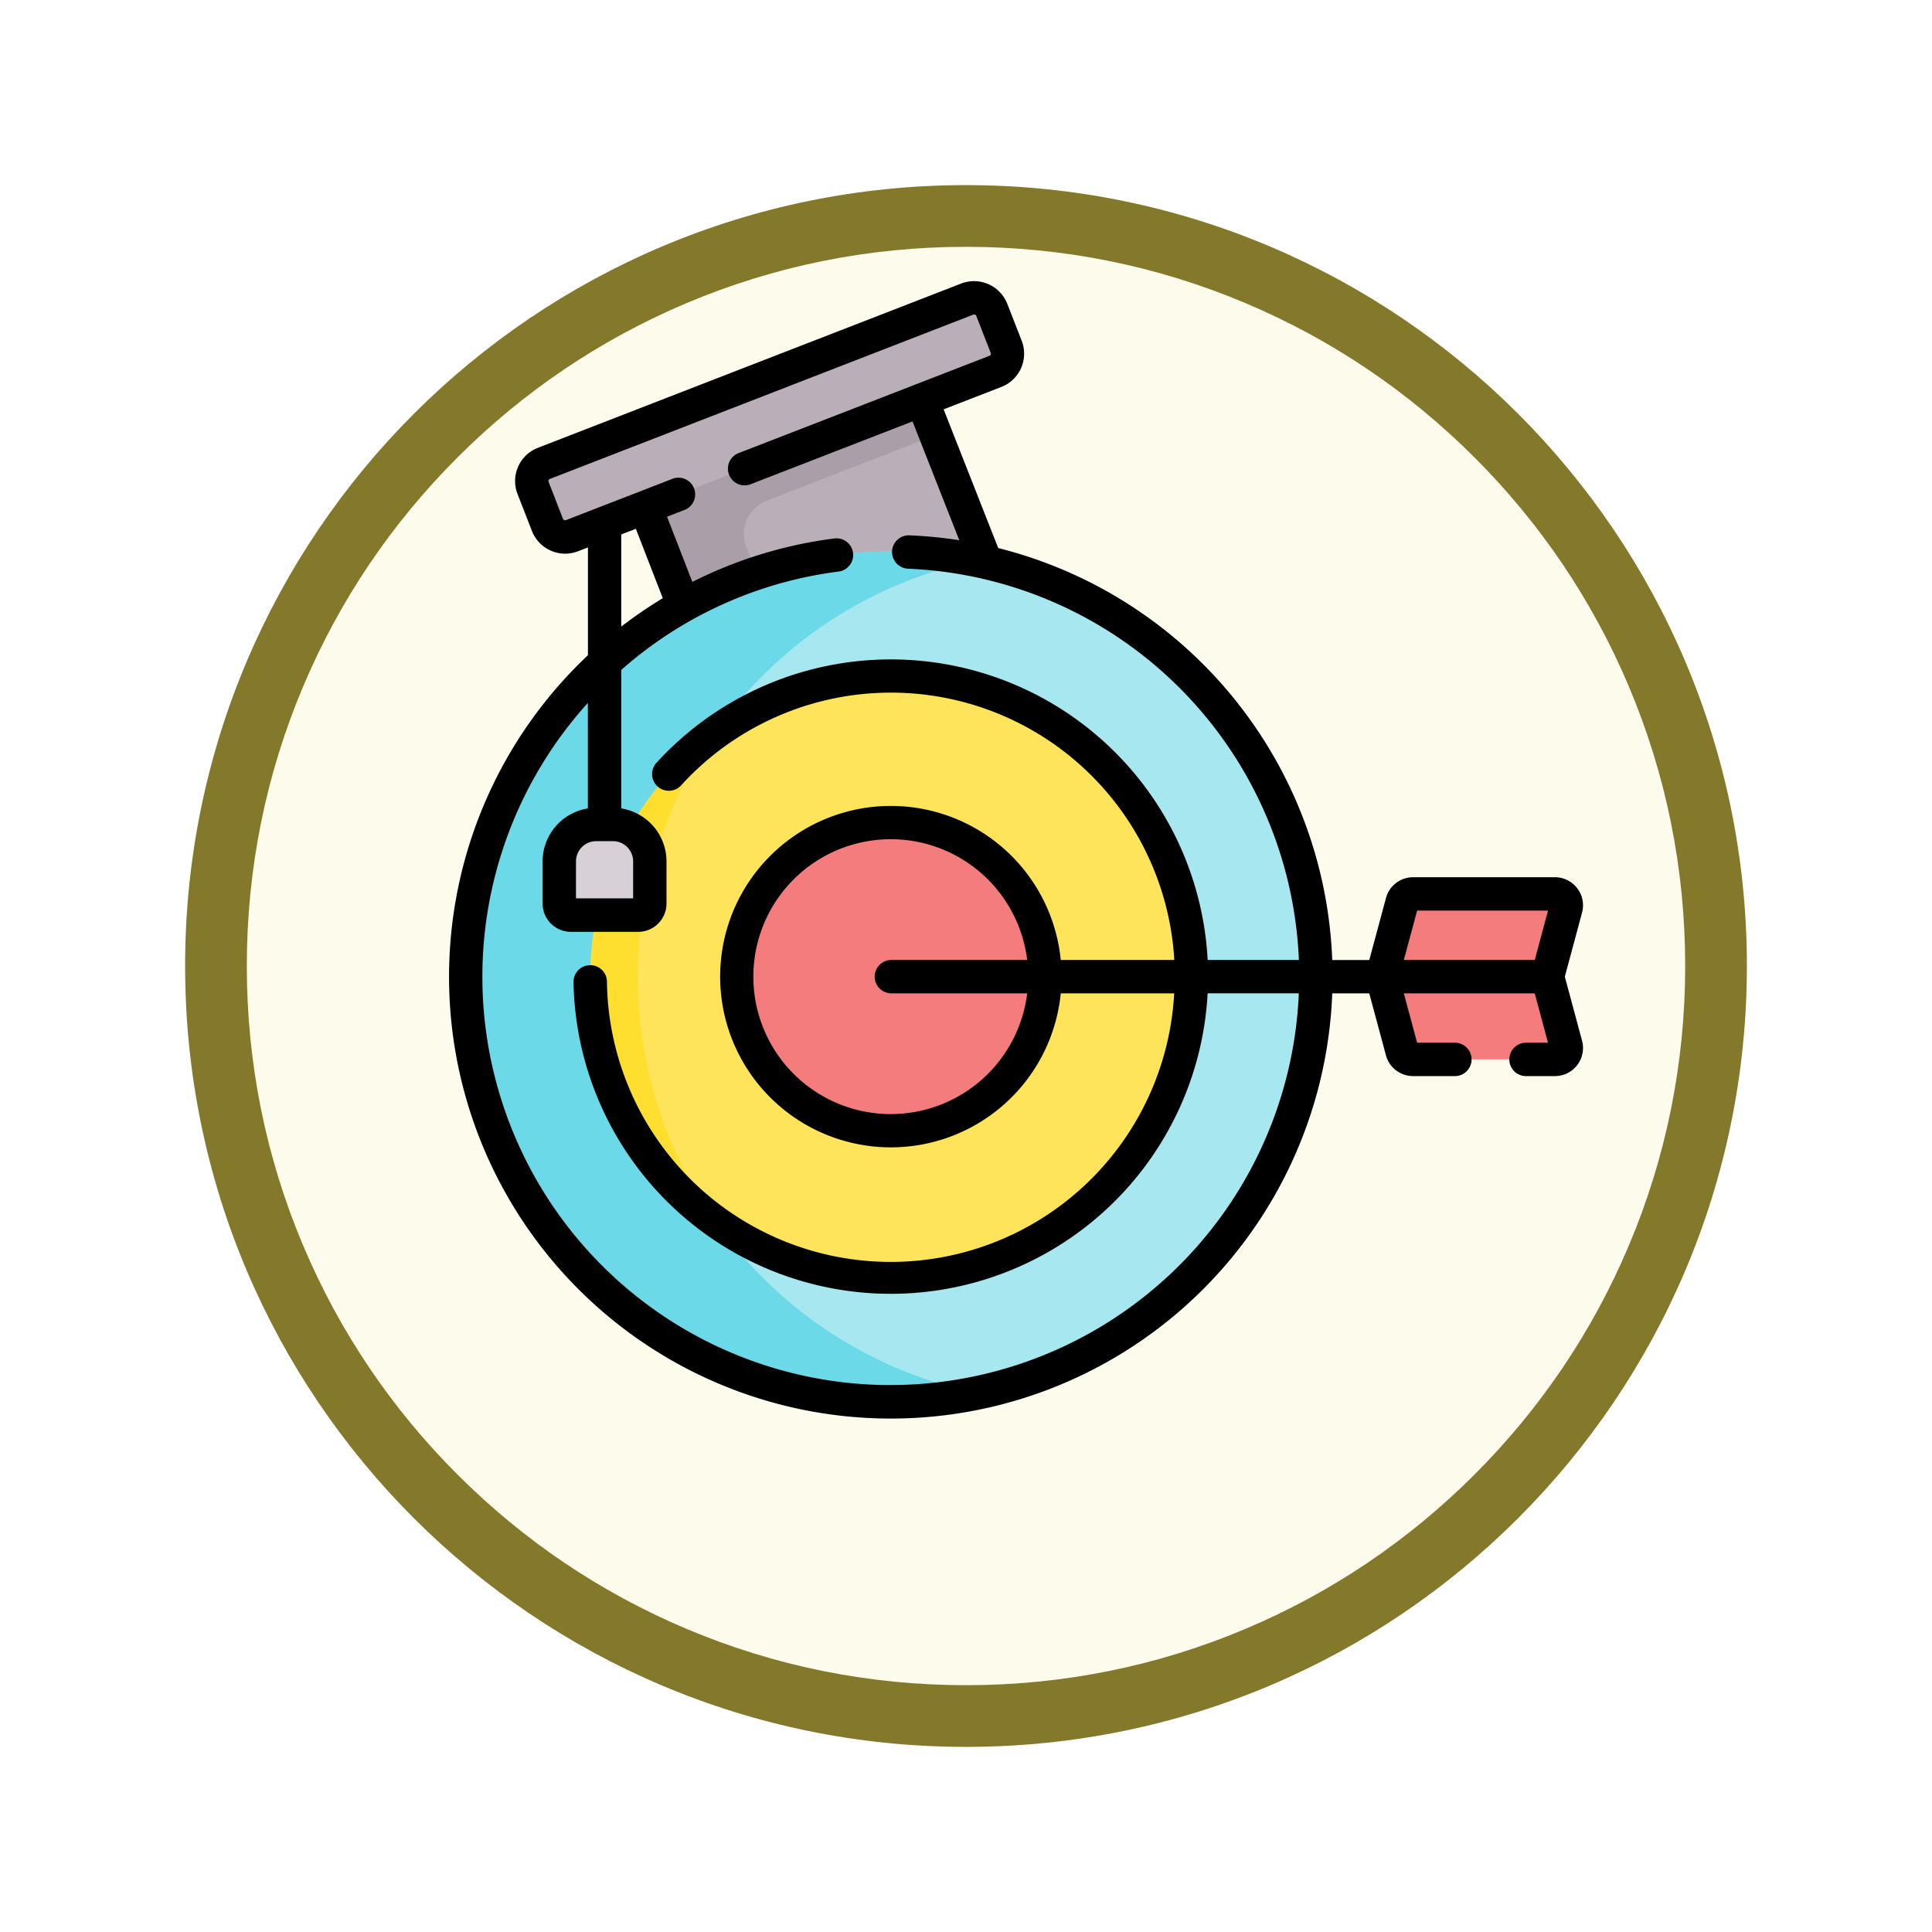 <svg xmlns="http://www.w3.org/2000/svg" xmlns:xlink="http://www.w3.org/1999/xlink" width="93.934" height="93.934" viewBox="0 0 93.934 93.934">
  <defs>
    <filter id="Trazado_982547" x="0" y="0" width="93.934" height="93.934" filterUnits="userSpaceOnUse">
      <feOffset dy="3" input="SourceAlpha"/>
      <feGaussianBlur stdDeviation="3" result="blur"/>
      <feFlood flood-opacity="0.161"/>
      <feComposite operator="in" in2="blur"/>
      <feComposite in="SourceGraphic"/>
    </filter>
  </defs>
  <g id="Grupo_1179101" data-name="Grupo 1179101" transform="translate(-1029.033 -735.473)">
    <g id="Grupo_1175135" data-name="Grupo 1175135" transform="translate(840 -1250.527)">
      <g id="Grupo_1167337" data-name="Grupo 1167337" transform="translate(198.033 1992)">
        <g id="Grupo_1166720" data-name="Grupo 1166720">
          <g id="Grupo_1164305" data-name="Grupo 1164305">
            <g id="Grupo_1163948" data-name="Grupo 1163948">
              <g id="Grupo_1158168" data-name="Grupo 1158168">
                <g id="Grupo_1152576" data-name="Grupo 1152576">
                  <g id="Grupo_1148633" data-name="Grupo 1148633">
                    <g id="Grupo_1148525" data-name="Grupo 1148525">
                      <g transform="matrix(1, 0, 0, 1, -9, -6)" filter="url(#Trazado_982547)">
                        <g id="Trazado_982547-2" data-name="Trazado 982547" transform="translate(9 6)" fill="#fdfbec">
                          <path d="M 37.967 74.434 C 33.043 74.434 28.268 73.47 23.773 71.568 C 19.43 69.732 15.53 67.102 12.181 63.753 C 8.831 60.403 6.202 56.503 4.365 52.161 C 2.464 47.666 1.5 42.89 1.5 37.967 C 1.5 33.043 2.464 28.268 4.365 23.773 C 6.202 19.43 8.831 15.53 12.181 12.181 C 15.53 8.831 19.43 6.202 23.773 4.365 C 28.268 2.464 33.043 1.5 37.967 1.5 C 42.89 1.5 47.666 2.464 52.161 4.365 C 56.503 6.202 60.403 8.831 63.753 12.181 C 67.102 15.53 69.732 19.43 71.568 23.773 C 73.47 28.268 74.434 33.043 74.434 37.967 C 74.434 42.89 73.47 47.666 71.568 52.161 C 69.732 56.503 67.102 60.403 63.753 63.753 C 60.403 67.102 56.503 69.732 52.161 71.568 C 47.666 73.47 42.89 74.434 37.967 74.434 Z" stroke="none"/>
                          <path d="M 37.967 3 C 33.245 3 28.666 3.924 24.357 5.747 C 20.194 7.508 16.454 10.029 13.242 13.242 C 10.029 16.454 7.508 20.194 5.747 24.357 C 3.924 28.666 3 33.245 3 37.967 C 3 42.689 3.924 47.268 5.747 51.577 C 7.508 55.74 10.029 59.48 13.242 62.692 C 16.454 65.904 20.194 68.426 24.357 70.187 C 28.666 72.009 33.245 72.934 37.967 72.934 C 42.689 72.934 47.268 72.009 51.577 70.187 C 55.74 68.426 59.48 65.904 62.692 62.692 C 65.904 59.48 68.426 55.74 70.187 51.577 C 72.009 47.268 72.934 42.689 72.934 37.967 C 72.934 33.245 72.009 28.666 70.187 24.357 C 68.426 20.194 65.904 16.454 62.692 13.242 C 59.48 10.029 55.74 7.508 51.577 5.747 C 47.268 3.924 42.689 3 37.967 3 M 37.967 0 C 58.935 0 75.934 16.998 75.934 37.967 C 75.934 58.935 58.935 75.934 37.967 75.934 C 16.998 75.934 0 58.935 0 37.967 C 0 16.998 16.998 0 37.967 0 Z" stroke="none" fill="#84792b"/>
                        </g>
                      </g>
                    </g>
                  </g>
                </g>
              </g>
            </g>
          </g>
        </g>
      </g>
    </g>
    <g id="objetivo_2_" data-name="objetivo (2)" transform="translate(1050.107 749.139)">
      <g id="Grupo_1179100" data-name="Grupo 1179100" transform="translate(1.566 0.811)">
        <path id="Trazado_1038542" data-name="Trazado 1038542" d="M95.161,34.457l3.109,7.894.944,1.915L85.626,49.347l-2.058-4.9-1.854-4.776L80.83,37.7,94.5,32.162Z" transform="translate(-72.976 -29.493)" fill="#baafb9"/>
        <path id="Trazado_1038543" data-name="Trazado 1038543" d="M87.606,39.362l8.229-3.194-.674-1.712L94.5,32.162,80.83,37.7l.884,1.975.4,1.031,1.454,3.745,2.058,4.9L89.222,48l-1.493-3.55L86.621,41.6a1.726,1.726,0,0,1,.985-2.233Z" transform="translate(-72.976 -29.493)" fill="#aa9ea9"/>
        <circle id="Elipse_12397" data-name="Elipse 12397" cx="20.67" cy="20.67" r="20.67" transform="translate(0.002 12.338)" fill="#a6e7f0"/>
        <path id="Trazado_1038544" data-name="Trazado 1038544" d="M16.711,144.273A20.672,20.672,0,0,1,33.1,121.941,20.672,20.672,0,1,0,31,162.75a20.946,20.946,0,0,0,2.088-.319,20.678,20.678,0,0,1-16.374-18.159Z" transform="translate(-8.239 -109.178)" fill="#6bd9e7"/>
        <circle id="Elipse_12398" data-name="Elipse 12398" cx="14.61" cy="14.61" r="14.61" transform="translate(6.061 18.398)" fill="#fee45a"/>
        <path id="Trazado_1038545" data-name="Trazado 1038545" d="M70.25,227.093a20.678,20.678,0,0,1,.009-23.594,14.6,14.6,0,0,0-.009,23.594Z" transform="translate(-58.192 -182.292)" fill="#fedf30"/>
        <circle id="Elipse_12399" data-name="Elipse 12399" cx="7.493" cy="7.493" r="7.493" transform="translate(13.178 25.515)" fill="#f47c7c"/>
        <path id="Trazado_1038546" data-name="Trazado 1038546" d="M59.13,7.561,38.544,15.55a.923.923,0,0,0-.526,1.194l.7,1.795a.923.923,0,0,0,1.194.526l20.586-7.989a.923.923,0,0,0,.526-1.194l-.7-1.795A.923.923,0,0,0,59.13,7.561Z" transform="translate(-34.74 -7.498)" fill="#baafb9"/>
        <path id="Trazado_1038547" data-name="Trazado 1038547" d="M52.929,244.17h-.815a1.793,1.793,0,0,0-1.793,1.793v2.053a.563.563,0,0,0,.563.563h3.276a.563.563,0,0,0,.563-.563v-2.053A1.793,1.793,0,0,0,52.929,244.17Z" transform="translate(-45.768 -218.562)" fill="#d7d0d6"/>
        <path id="Trazado_1038548" data-name="Trazado 1038548" d="M428.6,283.427h-6.9a.555.555,0,0,1-.535-.41l-.933-3.468a.554.554,0,0,1,0-.288l.933-3.468a.555.555,0,0,1,.535-.41h6.9a.554.554,0,0,1,.535.7l-.855,3.18a.555.555,0,0,0,0,.288l.855,3.18A.554.554,0,0,1,428.6,283.427Z" transform="translate(-375.643 -246.397)" fill="#f47c7c"/>
      </g>
      <path id="Trazado_1038549" data-name="Trazado 1038549" d="M55.008,33.819l.837-3.113a1.366,1.366,0,0,0-1.319-1.721h-6.9A1.368,1.368,0,0,0,46.311,30l-.81,3.011H43.7A21.491,21.491,0,0,0,27.46,12.98L24.805,6.236l2.809-1.09A1.734,1.734,0,0,0,28.6,2.9l-.7-1.795A1.737,1.737,0,0,0,25.663.118L5.077,8.107a1.734,1.734,0,0,0-.989,2.244l.7,1.795a1.731,1.731,0,0,0,2.244.989l.48-.186v5.242A21.478,21.478,0,1,0,43.7,34.631h1.8l.81,3.012a1.368,1.368,0,0,0,1.319,1.011h2.062a.812.812,0,0,0,0-1.623H47.827l-.646-2.4h6.364l.645,2.4H53.15a.812.812,0,1,0,0,1.623h1.376a1.366,1.366,0,0,0,1.319-1.721Zm-7.181-3.211h6.364l-.645,2.4H47.181ZM9.131,12.319l.71-.276,1.31,3.375A21.485,21.485,0,0,0,9.131,16.8ZM7.912,27.231h.815a.983.983,0,0,1,.982.982v1.8H6.931v-1.8a.983.983,0,0,1,.982-.982ZM22.237,53.677A19.851,19.851,0,0,1,7.508,20.51v5.13a2.609,2.609,0,0,0-2.2,2.573v2.053a1.376,1.376,0,0,0,1.374,1.374H9.957a1.376,1.376,0,0,0,1.374-1.374V28.213a2.609,2.609,0,0,0-2.2-2.573V18.906a19.725,19.725,0,0,1,10.6-4.787.812.812,0,0,0-.2-1.61,21.3,21.3,0,0,0-6.943,2.117l-1.23-3.169.821-.319a.812.812,0,1,0-.587-1.513l-1.576.612h0L6.441,11.622a.112.112,0,0,1-.144-.064L5.6,9.764a.111.111,0,0,1,.063-.144L26.25,1.631a.111.111,0,0,1,.144.064l.7,1.795a.111.111,0,0,1-.064.144L14.812,8.373A.812.812,0,0,0,15.4,9.886l7.893-3.063L25.566,12.6a21.671,21.671,0,0,0-2.446-.239.812.812,0,0,0-.066,1.622A19.856,19.856,0,0,1,42.078,33.008H37.643a15.427,15.427,0,0,0-26.8-9.586.811.811,0,0,0,1.2,1.094,13.8,13.8,0,0,1,23.978,8.491H30.5a8.3,8.3,0,1,0,0,1.623h5.515A13.8,13.8,0,0,1,8.436,34.06a.811.811,0,0,0-.811-.8H7.611a.812.812,0,0,0-.8.825,15.427,15.427,0,0,0,30.83.543h4.434a19.881,19.881,0,0,1-19.84,19.047Zm0-19.047h6.631a6.682,6.682,0,1,1,0-1.623H22.237a.812.812,0,0,0,0,1.623Z" transform="translate(0 0)"/>
    </g>
  </g>
</svg>
